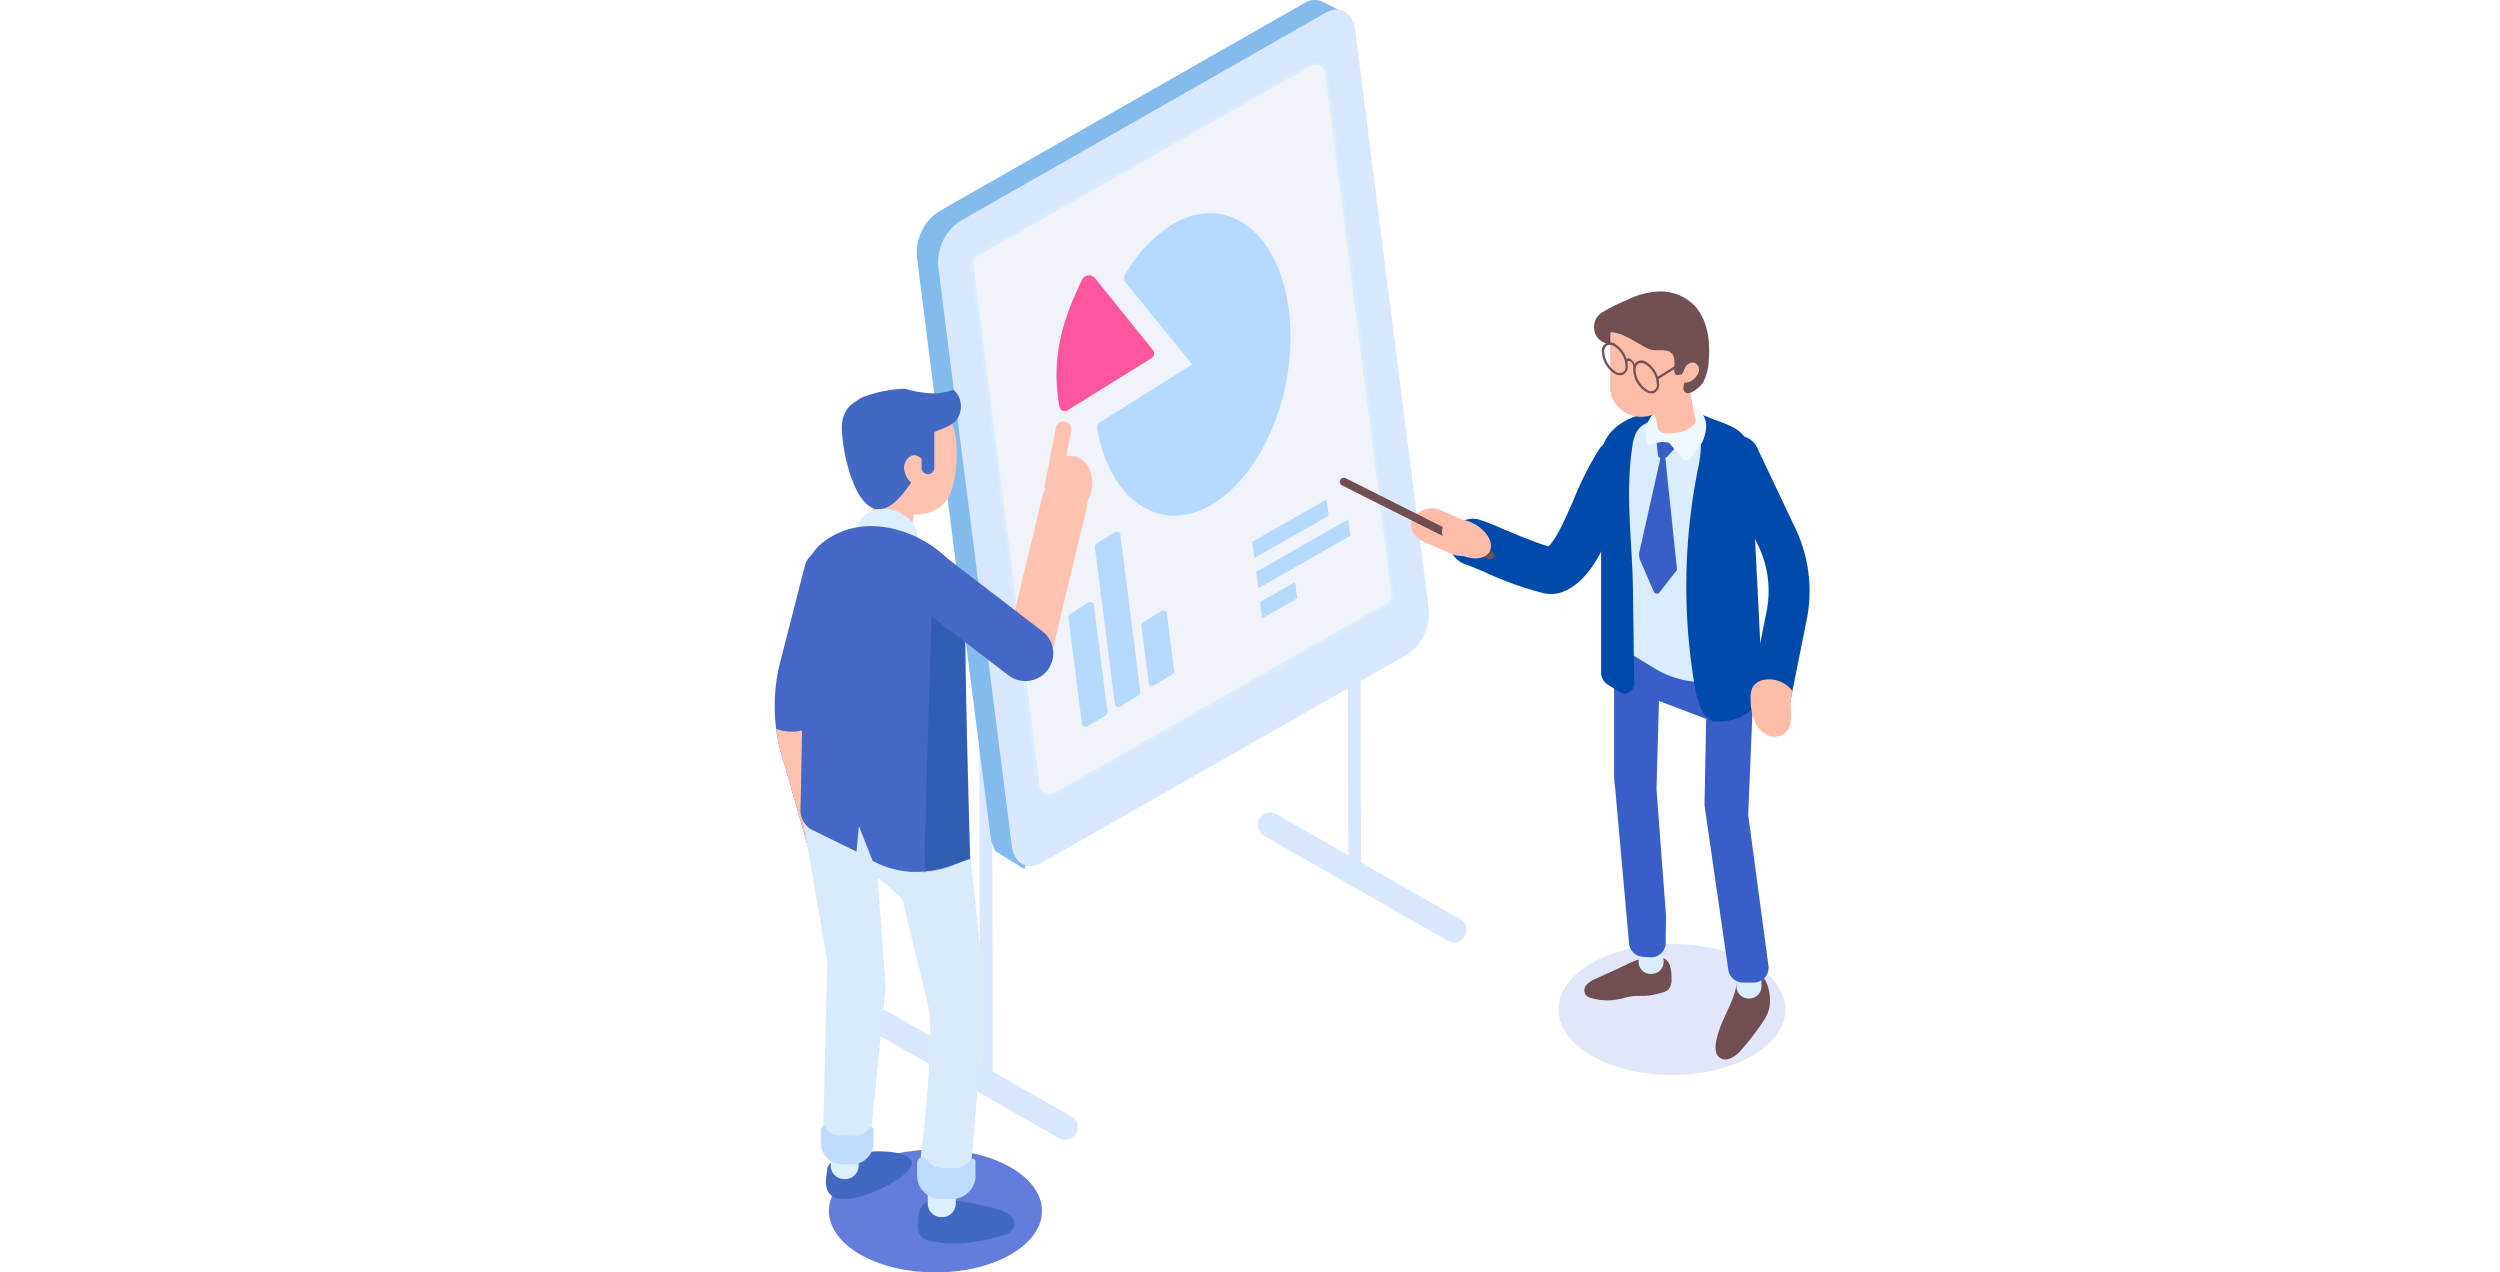 <svg xmlns="http://www.w3.org/2000/svg" xmlns:xlink="http://www.w3.org/1999/xlink" width="334" height="170" viewBox="0 0 334 170" preserveAspectRatio="none">
  <defs>
    <clipPath id="clip-path">
      <rect id="長方形_220" data-name="長方形 220" width="125.639" height="152.296" fill="none"/>
    </clipPath>
    <clipPath id="clip-path-3">
      <rect id="長方形_216" data-name="長方形 216" width="30.316" height="17.503" fill="none"/>
    </clipPath>
    <clipPath id="clip-path-4">
      <rect id="長方形_217" data-name="長方形 217" width="7.09" height="30.247" fill="none"/>
    </clipPath>
    <clipPath id="clip-path-5">
      <rect id="長方形_237" data-name="長方形 237" width="42.438" height="118.066" fill="none"/>
    </clipPath>
    <clipPath id="clip-path-6">
      <rect id="長方形_236" data-name="長方形 236" width="42.439" height="118.066" fill="none"/>
    </clipPath>
    <clipPath id="clip-path-7">
      <rect id="長方形_235" data-name="長方形 235" width="6.303" height="37.273" fill="none"/>
    </clipPath>
  </defs>
  <g id="グループ_442" data-name="グループ 442" transform="translate(-473 -1749)">
    <rect id="長方形_297" data-name="長方形 297" width="334" height="170" transform="translate(473 1749)" fill="#fff"/>
    <g id="グループ_436" data-name="グループ 436" transform="translate(6.499 3)">
      <g id="グループ_369" data-name="グループ 369" transform="translate(582.621 1746)">
        <g id="グループ_389" data-name="グループ 389" clip-path="url(#clip-path)">
          <g id="グループ_388" data-name="グループ 388">
            <g id="グループ_387" data-name="グループ 387" clip-path="url(#clip-path)">
              <path id="パス_2072" data-name="パス 2072" d="M26.209,129.573a1.662,1.662,0,0,1-.826-.22L.841,115.327a1.668,1.668,0,1,1,1.656-2.9l24.541,14.026a1.668,1.668,0,0,1-.829,3.116" transform="translate(0 22.723)" fill="#d9e8ff"/>
              <path id="パス_2073" data-name="パス 2073" d="M13.9,73.474,12.2,72.483l1.2-.694,1.706.992Z" transform="translate(2.47 14.538)" fill="#d9e8ff"/>
              <path id="パス_2074" data-name="パス 2074" d="M14.069,131.474l-1.706-.993L12.2,72.367l1.706.99Z" transform="translate(2.47 14.654)" fill="#d9e8ff"/>
              <path id="パス_2075" data-name="パス 2075" d="M54.808,49.447,53.1,48.456l1.2-.694,1.706.992Z" transform="translate(10.753 9.672)" fill="#d9e8ff"/>
              <path id="パス_2076" data-name="パス 2076" d="M54.973,107.446l-1.706-.993L53.1,48.34l1.706.99Z" transform="translate(10.753 9.789)" fill="#d9e8ff"/>
              <path id="パス_2077" data-name="パス 2077" d="M69.39,107.635a1.662,1.662,0,0,1-.826-.22L44.021,93.389a1.668,1.668,0,1,1,1.656-2.9l24.542,14.026a1.668,1.668,0,0,1-.829,3.116" transform="translate(8.744 18.28)" fill="#d9e8ff"/>
              <path id="パス_2078" data-name="パス 2078" d="M62.489,1.752,59.662.313a2.5,2.5,0,0,0-2.6.108L8.192,28.276a6.651,6.651,0,0,0-2.87,6.176l9.821,77.276a4.024,4.024,0,0,0,.4,1.342,1.137,1.137,0,0,0,.536.817l3.583,2.221,1.152-3.075,47.146-26.87a6.652,6.652,0,0,0,2.87-6.176L61.3,4.938Z" transform="translate(1.069 0)" fill="#83bbef"/>
              <path id="パス_2079" data-name="パス 2079" d="M70.332,87.233,21.459,115.088c-1.875,1.068-3.651.038-3.948-2.29L7.69,35.522a6.651,6.651,0,0,1,2.872-6.176L59.435,1.491c1.875-1.069,3.651-.038,3.947,2.29L73.2,81.057a6.653,6.653,0,0,1-2.872,6.176" transform="translate(1.549 0.216)" fill="#d9e8ff"/>
              <path id="パス_2080" data-name="パス 2080" d="M66.915,79.365,22.5,104.676a1.518,1.518,0,0,1-2.256-1.127L11.415,34.041a1.518,1.518,0,0,1,.754-1.509l44.41-25.31a1.516,1.516,0,0,1,2.256,1.127l8.835,69.507a1.517,1.517,0,0,1-.754,1.509" transform="translate(2.309 1.422)" fill="#f1f3fa"/>
              <path id="パス_2081" data-name="パス 2081" d="M21.79,105.119a1.726,1.726,0,0,1-1.712-1.508L11.244,34.1a1.717,1.717,0,0,1,.857-1.717L56.51,7.076a1.727,1.727,0,0,1,2.567,1.281l8.835,69.508a1.723,1.723,0,0,1-.859,1.716l-.1-.18.1.18-44.41,25.311a1.728,1.728,0,0,1-.854.226M57.365,7.264a1.3,1.3,0,0,0-.648.174L12.306,32.75a1.3,1.3,0,0,0-.648,1.3l8.834,69.507a1.308,1.308,0,0,0,1.946.973l44.41-25.311a1.305,1.305,0,0,0,.651-1.3L58.663,8.41A1.29,1.29,0,0,0,57.951,7.4a1.315,1.315,0,0,0-.586-.141" transform="translate(2.274 1.387)" fill="#d9edfe"/>
              <path id="パス_2082" data-name="パス 2082" d="M38,43.859,29.121,32.908a.852.852,0,0,1-.078-.964,18.784,18.784,0,0,1,6.313-6.738c7.106-4.227,14.061.712,15.538,11.032S47.807,58.348,40.7,62.575c-6.884,4.095-13.618-.423-15.374-10.094a.85.85,0,0,1,.388-.869L38,43.912A.036.036,0,0,0,38,43.859" transform="translate(5.126 4.798)" fill="#b6d9ff"/>
              <path id="パス_2083" data-name="パス 2083" d="M25.961,30.976l7.737,9.6a.728.728,0,0,1-.183,1.075L22.293,48.621a.72.72,0,0,1-1.091-.491c-.072-.427-.142-.832-.15-.892-.835-5.984.631-10.868,3.176-16.07a1.035,1.035,0,0,1,1.734-.192" transform="translate(4.215 6.195)" fill="#fd569e"/>
              <path id="パス_2084" data-name="パス 2084" d="M52.485,55.488l-9.912,5.649.278,2.185,9.912-5.649Z" transform="translate(8.621 11.237)" fill="#b6d9ff"/>
              <path id="パス_2085" data-name="パス 2085" d="M55.3,57.706,43,64.719l.277,2.185,12.306-7.013Z" transform="translate(8.707 11.686)" fill="#b6d9ff"/>
              <path id="パス_2086" data-name="パス 2086" d="M43.424,67.34l.278,2.185,4.689-2.673-.278-2.184Z" transform="translate(8.793 13.095)" fill="#b6d9ff"/>
              <path id="パス_2087" data-name="パス 2087" d="M31.148,80.45,28.483,59.484a.49.49,0,0,0-.748-.354L25.31,60.652a.489.489,0,0,0-.226.477l2.659,20.928a.491.491,0,0,0,.743.357l2.431-1.484a.492.492,0,0,0,.231-.481" transform="translate(5.079 11.959)" fill="#b6d9ff"/>
              <path id="パス_2088" data-name="パス 2088" d="M27.348,81.546,25.539,67.318a.491.491,0,0,0-.748-.355l-2.425,1.522a.489.489,0,0,0-.226.477l1.8,14.191a.491.491,0,0,0,.743.357l2.431-1.484a.492.492,0,0,0,.231-.481" transform="translate(4.483 13.545)" fill="#b6d9ff"/>
              <path id="パス_2089" data-name="パス 2089" d="M34.617,75.864l-.969-7.624a.49.49,0,0,0-.748-.354l-2.425,1.521a.491.491,0,0,0-.226.477l.964,7.587a.49.49,0,0,0,.742.357l2.431-1.484a.492.492,0,0,0,.231-.481" transform="translate(6.125 13.732)" fill="#b6d9ff"/>
              <path id="パス_2090" data-name="パス 2090" d="M76.9,69.342a46.6,46.6,0,0,1-7.906-2.866c-.837-.352-1.875-.79-2.18-.89a3.126,3.126,0,0,1,1.546-6.058,24.923,24.923,0,0,1,3.059,1.183c1.5.634,4.786,2.014,6.278,2.406,1.092-.993,2.435-4.091,3.359-6.222a42.216,42.216,0,0,1,3.411-6.753,3.127,3.127,0,1,1,5.184,3.5,37.807,37.807,0,0,0-2.857,5.744c-1.872,4.317-3.64,8.4-7.179,9.811a4.616,4.616,0,0,1-2.715.147" transform="translate(13.059 9.875)" fill="#004aab"/>
              <path id="パス_2091" data-name="パス 2091" d="M66.3,62.756a3.8,3.8,0,0,1-.813-.253l-3.57-1.569c-1.495-.657-2.145-2.108-1.454-3.241a3.2,3.2,0,0,1,3.959-.862l3.57,1.569c1.495.657,2.145,2.107,1.454,3.241A3,3,0,0,1,66.3,62.756" transform="translate(12.187 11.443)" fill="#ffbca8"/>
              <path id="パス_2092" data-name="パス 2092" d="M72.309,63.967a.54.54,0,0,1-.2-.055l-19.5-9.8a.54.54,0,1,1,.485-.964l19.5,9.8a.54.54,0,0,1-.281,1.021" transform="translate(10.593 10.75)" fill="#714e51"/>
              <path id="パス_2093" data-name="パス 2093" d="M68.007,58.335c1.705.948,2.6,2.6,1.994,3.684s-2.476,1.2-4.182.253-2.6-2.6-1.994-3.684,2.477-1.2,4.182-.253" transform="translate(12.886 11.683)" fill="#ffbca8"/>
              <g id="グループ_383" data-name="グループ 383" transform="translate(92.089 126.112)" opacity="0.18">
                <g id="グループ_382" data-name="グループ 382">
                  <g id="グループ_381" data-name="グループ 381" clip-path="url(#clip-path-3)">
                    <path id="パス_2094" data-name="パス 2094" d="M102.458,119.814c-5.92,3.418-15.517,3.418-21.437,0s-5.919-8.959,0-12.376,15.517-3.419,21.437,0,5.92,8.959,0,12.376" transform="translate(-76.581 -104.874)" fill="#5873dd"/>
                  </g>
                </g>
              </g>
              <path id="パス_2095" data-name="パス 2095" d="M89.477,106.369a1.569,1.569,0,0,1,1.374,1.031,4.612,4.612,0,0,1,.243,1.8,2.04,2.04,0,0,1-.4,1.5,2.009,2.009,0,0,1-.924.429,10.8,10.8,0,0,1-1.9.394c-.73.064-1.469-.022-2.193.089-.462.07-.907.218-1.361.325a7.753,7.753,0,0,1-3.914-.1,1.462,1.462,0,0,1-.76-.418,1.1,1.1,0,0,1,.107-1.346,3.226,3.226,0,0,1,1.211-.8l4-1.837a10.634,10.634,0,0,1,4.1-1.246c.459-.011,1.065.2,1.025.655Z" transform="translate(16.091 21.503)" fill="#714e51"/>
              <path id="パス_2096" data-name="パス 2096" d="M87.26,109.2l.131-.011a1.6,1.6,0,0,0,1.469-1.729l-.219-2.7a1.6,1.6,0,0,0-1.729-1.469l-.131.011a1.6,1.6,0,0,0-1.469,1.729l.219,2.7A1.6,1.6,0,0,0,87.26,109.2" transform="translate(17.275 20.916)" fill="#d9edfe"/>
              <path id="パス_2097" data-name="パス 2097" d="M95.779,112.83c-.233.518-.475,1.031-.7,1.546a13.881,13.881,0,0,0-.63,1.613c-.249.83-.715,2.445-.129,3.2.884,1.135,2.327.164,3.046-.637a33.126,33.126,0,0,0,2.973-3.858,5.077,5.077,0,0,0,.9-1.966c.368-2.278-.728-5.507-3.023-4.751a2.252,2.252,0,0,0-1.395,1.922,14.673,14.673,0,0,1-1.037,2.934" transform="translate(19.042 21.842)" fill="#714e51"/>
              <path id="パス_2098" data-name="パス 2098" d="M97.962,111.926h.131a1.606,1.606,0,0,0,1.605-1.6v-2.708a1.606,1.606,0,0,0-1.605-1.605h-.131a1.6,1.6,0,0,0-1.6,1.605v2.708a1.6,1.6,0,0,0,1.6,1.6" transform="translate(19.513 21.467)" fill="#d9edfe"/>
              <path id="パス_2099" data-name="パス 2099" d="M100.68,95.756,101.688,71.5l-3.369-3.849-8.436-2.923-7.119,3.769V90.275a13.142,13.142,0,0,0,.137,1.894l1.873,20.874a1.964,1.964,0,0,0,1.8,1.675l.978.072a1.964,1.964,0,0,0,2.106-2.053l.04-3.463L88.429,92.319l.329-11.775,6.31,2.392-.227,11.54L98,116.32a2.019,2.019,0,0,0,2.011,1.849H101.4a2.017,2.017,0,0,0,2.017-2.018Z" transform="translate(16.76 13.107)" fill="#385fc7"/>
              <path id="パス_2100" data-name="パス 2100" d="M82.294,51.987V75.469a1.542,1.542,0,0,0,.736,1.314l5.144,3.157a12.864,12.864,0,0,0,8.068,1.841,12.7,12.7,0,0,0,2.9-.652L102,79.219l-1.55-25.738a4.429,4.429,0,0,0-1.21-2.892,4.171,4.171,0,0,0-.967-.79l-1.852-1.168-.515-.326a16.341,16.341,0,0,0-6.554-2.282,10.876,10.876,0,0,0-1.389-.095,5.026,5.026,0,0,0-2.483.527,6.41,6.41,0,0,0-3.187,5.533" transform="translate(16.665 9.301)" fill="#d9edfe"/>
              <g id="グループ_386" data-name="グループ 386" transform="translate(111.574 60.835)" opacity="0.59">
                <g id="グループ_385" data-name="グループ 385">
                  <g id="グループ_384" data-name="グループ 384" clip-path="url(#clip-path-4)">
                    <path id="パス_2101" data-name="パス 2101" d="M98.326,52.537a4.526,4.526,0,0,0-.1-.78c-1.038-.889-2.049-1.732-2.97-.673a16.118,16.118,0,0,0-1.475,3.332c.014.04.028.081.042.12.441,1.263,1.052,3.359.7,4.643-.253.915-.957,1.662-1.146,2.6-.39,1.978,1.7,6.922,1.5,8.931-.117,1.147-.948,2.072-1.473,3.093a7.183,7.183,0,0,0,.7,7.037,12.675,12.675,0,0,0,2.9-.652l2.855-1.91Z" transform="translate(-92.785 -50.59)" fill="#83bbef"/>
                  </g>
                </g>
              </g>
              <path id="パス_2102" data-name="パス 2102" d="M101.429,53.536c0-.084-.013-.167-.02-.251h.055s-.035-1.426-.035-1.431a4.834,4.834,0,0,0-1.308-3.137c-1.071-1.134-3.12-1.611-4.535-2.231-4.721-2.068-14.266-.73-14.266,5.571V80.62a1.932,1.932,0,0,0,.924,1.647l1.667,1.023a1.083,1.083,0,0,0,1.1.028,1.43,1.43,0,0,0,.728-1.278q-.081-6.246-.165-12.492c-.084-6.443-1.057-12.654-.089-19.058A6.064,6.064,0,0,1,86,48.584c1.041-2.017,4.33-2.088,6.279-1.659a2.849,2.849,0,0,1,1.6.891l-1.495-.432a5.828,5.828,0,0,1,1.857.98c.681,1.348.369,3.325.043,4.933a79.679,79.679,0,0,0-.3,30.007,3.453,3.453,0,0,0,.386,1.076,3.437,3.437,0,0,0,.382,1.23,3.058,3.058,0,0,0,1.592,1.557q.723.013,1.443-.026a12.772,12.772,0,0,0,2.077-.493l2.411-1.548a1.456,1.456,0,0,0,.667-1.3c-.251-4.9-1.514-30.261-1.514-30.266" transform="translate(16.467 9.231)" fill="#004aab"/>
              <path id="パス_2103" data-name="パス 2103" d="M89.04,50.921l-.552-.36L85.582,63.487a1.993,1.993,0,0,0,.119,1.166l1.8,4.153a.45.45,0,0,0,.789.078l2.32-3Z" transform="translate(17.323 10.239)" fill="#385fc7"/>
              <path id="パス_2104" data-name="パス 2104" d="M87.475,49.036l.2,1.89c.191.547.89.57,1.34.044l1.457-1.608Z" transform="translate(17.714 9.93)" fill="#385fc7"/>
              <path id="パス_2105" data-name="パス 2105" d="M93.864,49.953a7.8,7.8,0,0,0,.426-1.441c.9-4.834-8-5.091-8,.373v.854a.492.492,0,0,0,.542.54l2.317-.491,1.928,2.287a.677.677,0,0,0,1.163.075c.487-.651,1.052-1.423,1.623-2.2" transform="translate(17.474 9.079)" fill="#eff8ff"/>
              <path id="パス_2106" data-name="パス 2106" d="M90.526,41.371c.01,0,.019.01.029.019a.5.5,0,0,0,.011-.127.151.151,0,0,1-.04.108" transform="translate(18.332 8.356)" fill="#714e51"/>
              <path id="パス_2107" data-name="パス 2107" d="M91.753,42.333l1.076,5.5v0l.052.268-.03.006a1.224,1.224,0,0,1-.026.263,3.576,3.576,0,0,1-2.186,1.247c-1.106.212-2.652.357-2.785-.548v-.007l-.026,0-.053-.268v0L86.7,43.3a2.614,2.614,0,0,1,.385-1.956,2.543,2.543,0,0,1,1.31-1.008c.13-.037.271-.076.411-.1a2.776,2.776,0,0,1,.9.011,2.606,2.606,0,0,1,1.017.457,2.663,2.663,0,0,1,1.035,1.633" transform="translate(17.546 8.141)" fill="#ffbca8"/>
              <path id="パス_2108" data-name="パス 2108" d="M87.993,48.679c2.077-.511,3.475-2.187,3.153-3.837l-.961-4.907-.073-.38a4.964,4.964,0,0,0-1.54.066l-.03.006-.108.02c-.1.019-.195.048-.291.077l-.089.017a2.086,2.086,0,0,0-.633.369,1.144,1.144,0,0,0-.243.222l-.1.113a3.721,3.721,0,0,0-.221.333,2.982,2.982,0,0,0-.314,2.05l.925,4.727Z" transform="translate(17.513 8.003)" fill="#ffbca8"/>
              <path id="パス_2109" data-name="パス 2109" d="M80.97,38.05a32.633,32.633,0,0,0,3.405,1.74l.657-3.534a9.068,9.068,0,0,0-1.569-1.049c-.427-.131-1.789.958-1.789.958Z" transform="translate(16.397 7.127)" fill="#004aab"/>
              <path id="パス_2110" data-name="パス 2110" d="M92.01,46.688a8.623,8.623,0,0,0,1.014-3.235c.158-.969,1.466-.564,1.471-1.554,0-.7-.659-1.454-.955-2.063a4.442,4.442,0,0,0-1.466-1.793,8.736,8.736,0,0,0-2.734-1.154,21.574,21.574,0,0,0-3.272-.637l-.305-1.046h-3.43v9.823a1.9,1.9,0,0,0,.066.408,4.19,4.19,0,0,0,5.617,2.82Z" transform="translate(16.672 7.129)" fill="#ffbca8"/>
              <path id="パス_2111" data-name="パス 2111" d="M81.566,35.206a25.1,25.1,0,0,1,3.371-1.682A10.409,10.409,0,0,1,88.913,32.4a6.376,6.376,0,0,1,5.059,1.883c1.786,1.971,2.115,4.828,1.882,7.357a6.566,6.566,0,0,1-.766,2.924c-.285.449-1.746,1.827-2.387,1.282-.544-.459.119-1.314-.133-2.008a.626.626,0,0,0-.141-.257.568.568,0,0,0-.485-.059.753.753,0,0,1-.4,0c-.284-.108-.322-.491-.3-.795.061-.981.2-2.113-.93-2.412-.782-.208-1.663.081-2.422-.248-1.537-.667-2.878-1.813-4.515-2.167-.224-.048-.613-.184-.67.038-.18.717-.066.962-.248,1.451a2.354,2.354,0,0,1-1.692-1.209,2.43,2.43,0,0,1,.042-2.163,2.479,2.479,0,0,1,.758-.813" transform="translate(16.308 6.559)" fill="#714f52"/>
              <rect id="長方形_218" data-name="長方形 218" width="4.799" height="0.313" transform="translate(105.233 50.4) rotate(-31.796)" fill="#714f52"/>
              <path id="パス_2112" data-name="パス 2112" d="M89.752,41.708a.431.431,0,0,0,.326.026c.012-.028,0-.059.02-.085Z" transform="translate(18.175 8.434)" fill="#ffbca8"/>
              <path id="パス_2113" data-name="パス 2113" d="M91.981,40.292a1.182,1.182,0,0,0-1.239.766,3.422,3.422,0,0,1-.344.713.7.7,0,0,1-.369.243.755.755,0,0,0,.553.934,1.547,1.547,0,0,0,1.245-.368,1.9,1.9,0,0,0,.8-1.151,1,1,0,0,0-.646-1.138" transform="translate(18.223 8.154)" fill="#ffbca8"/>
              <path id="パス_2114" data-name="パス 2114" d="M84.145,40.487c.095-.322.3-.438.542-.3a1.433,1.433,0,0,1,.542.926l.155-.025a1.842,1.842,0,0,0-.7-1.189c-.308-.178-.575-.03-.7.384Z" transform="translate(17.008 8.065)" fill="#714f52"/>
              <path id="パス_2115" data-name="パス 2115" d="M84.145,40.487c.095-.322.3-.438.542-.3a1.433,1.433,0,0,1,.542.926l.155-.025a1.842,1.842,0,0,0-.7-1.189c-.308-.178-.575-.03-.7.384Z" transform="translate(17.008 8.065)" fill="#714f52"/>
              <path id="パス_2116" data-name="パス 2116" d="M87.326,44.441a1.594,1.594,0,0,1-.782-.237,3.66,3.66,0,0,1-1.652-2.861A1.112,1.112,0,0,1,86.7,40.3a3.66,3.66,0,0,1,1.652,2.862,1.252,1.252,0,0,1-.54,1.153.962.962,0,0,1-.487.127M85.92,40.376a.652.652,0,0,0-.332.084.959.959,0,0,0-.384.884,3.307,3.307,0,0,0,1.5,2.589.807.807,0,0,0,1.338-.772,3.308,3.308,0,0,0-1.495-2.59,1.271,1.271,0,0,0-.624-.195" transform="translate(17.191 8.113)" fill="#714f52"/>
              <path id="パス_2117" data-name="パス 2117" d="M83.842,42.43a1.581,1.581,0,0,1-.78-.237,3.658,3.658,0,0,1-1.652-2.861,1.112,1.112,0,0,1,1.809-1.044A3.656,3.656,0,0,1,84.87,41.15a1.252,1.252,0,0,1-.54,1.153.958.958,0,0,1-.488.127m-1.4-4.066a.652.652,0,0,0-.332.084.959.959,0,0,0-.384.884,3.311,3.311,0,0,0,1.5,2.59.808.808,0,0,0,1.338-.773,3.308,3.308,0,0,0-1.495-2.59,1.271,1.271,0,0,0-.624-.195" transform="translate(16.485 7.706)" fill="#714f52"/>
              <path id="パス_2118" data-name="パス 2118" d="M101.272,86.169a2.781,2.781,0,0,1-.541-.054,2.735,2.735,0,0,1-2.144-3.22L100.8,71.847a13.9,13.9,0,0,0-1.062-8.633L94.583,52.335a2.736,2.736,0,0,1,4.945-2.345l5.158,10.88a19.4,19.4,0,0,1,1.481,12.053l-2.216,11.047a2.735,2.735,0,0,1-2.679,2.2" transform="translate(19.1 9.806)" fill="#004aab"/>
              <path id="パス_2119" data-name="パス 2119" d="M103.574,77.063c-.72,1.623.293,3.835-.734,5.25a2.176,2.176,0,0,1-2.517.678,3.589,3.589,0,0,1-1.914-2.061A7.869,7.869,0,0,1,97.933,78a3.093,3.093,0,0,1,.236-1.411,2.159,2.159,0,0,1,1.5-1.044,3.9,3.9,0,0,1,4.048,1.8Z" transform="translate(19.832 15.282)" fill="#ffbca8"/>
            </g>
          </g>
        </g>
      </g>
      <g id="グループ_371" data-name="グループ 371" transform="translate(570 1797.934)">
        <g id="グループ_428" data-name="グループ 428" clip-path="url(#clip-path-5)">
          <g id="グループ_427" data-name="グループ 427">
            <g id="グループ_426" data-name="グループ 426" clip-path="url(#clip-path-6)">
              <path id="パス_2286" data-name="パス 2286" d="M32.143,112.434c-5.558-3.208-14.57-3.208-20.129,0s-5.558,8.412,0,11.622,14.571,3.209,20.129,0,5.559-8.413,0-11.622" transform="translate(-0.599 -8.397)" fill="#647ddd"/>
              <path id="パス_2287" data-name="パス 2287" d="M16.879,10.359c.009,0,.018.009.027.018a.5.5,0,0,0,.009-.116.136.136,0,0,1-.036.1" transform="translate(-1.288 -0.783)" fill="#4168c3"/>
              <path id="パス_2288" data-name="パス 2288" d="M14.648,13.36l-.995,7c-.138.971,1,1.755,2.546,1.755s2.907-.784,3.044-1.755h.025l.995-7Z" transform="translate(-1.041 -1.02)" fill="#ffc2b0"/>
              <path id="パス_2289" data-name="パス 2289" d="M13.239,11.911c-1.255-2.264-1.5-4.884.841-6.893,1.879-1.612,7.37-3.8,9.518-1.916,2.3,2.025,2.011,9.5.347,11.93a4.814,4.814,0,0,1-6.363,1.242,11.682,11.682,0,0,1-4.343-4.363" transform="translate(-0.939 -0.181)" fill="#ffc2b0"/>
              <path id="パス_2290" data-name="パス 2290" d="M9.732,4.779A3.915,3.915,0,0,1,10.869,2.2c.478-.355.965-.694,1.461-1A17.332,17.332,0,0,1,18.141,0a14.686,14.686,0,0,0,4.131.629A9.693,9.693,0,0,0,24.626.142a2.919,2.919,0,0,1,.962,2.652c-.359,2.5-2.837,2.3-4.461,3.571a1.4,1.4,0,0,1-.174.659,10.189,10.189,0,0,1-2.271,5.911,12.659,12.659,0,0,1-1.241,1.58c-5.465,6-7.933-6.638-7.71-9.736" transform="translate(-0.742)" fill="#4168c3"/>
              <path id="パス_2291" data-name="パス 2291" d="M18.86,12c.293,1.071,1.161,1.76,1.941,1.538a1.827,1.827,0,0,0,.881-2.34c-.293-1.071-1.162-1.76-1.941-1.538A1.825,1.825,0,0,0,18.86,12" transform="translate(-1.432 -0.734)" fill="#ffc2b0"/>
              <path id="パス_2292" data-name="パス 2292" d="M22.118,11.807h-.045a.827.827,0,0,1-.827-.827V6.123a.827.827,0,0,1,.827-.827h.045a.827.827,0,0,1,.827.827V10.98a.827.827,0,0,1-.827.827" transform="translate(-1.621 -0.404)" fill="#4168c3"/>
              <path id="パス_2293" data-name="パス 2293" d="M12.087,22a22.426,22.426,0,0,1,.012-2.269,2.354,2.354,0,0,1,1.121-1.748,4.648,4.648,0,0,1,5.1.333c2,1.352,1.629,2.551,1.65,4.637.028,2.856.168,7.383.252,10.239l-.885.314a5.57,5.57,0,0,1-1.239.278,4.359,4.359,0,0,1-2.548-.488l-.932-2.363-.167,1.752-2.064-1.008a.967.967,0,0,1-.479-.86c.06-2.383.121-6.434.181-8.818" transform="translate(-0.909 -1.325)" fill="#dceffe"/>
              <path id="パス_2294" data-name="パス 2294" d="M17.352,110.622c-3.173-.869-10.127.112-9.769,2.319a5.725,5.725,0,0,0-.173,1.265c-.157,4.424,6.192,1.793,8.376.578,4.085-2.27,3.613-3.6,1.566-4.163" transform="translate(-0.565 -8.419)" fill="#4168c3"/>
              <path id="パス_2295" data-name="パス 2295" d="M5.788,40.064a17.1,17.1,0,0,0-.357,6.579,16.761,16.761,0,0,0,.731,3.18l4.014,14.023a2.972,2.972,0,0,1-1.529,3.736,2.58,2.58,0,0,1-.639.159A2.7,2.7,0,0,1,5.256,65.8L1.243,51.789A23.909,23.909,0,0,1,.724,38.342L4.017,25.516a2.543,2.543,0,0,1,3.252-1.929,3.058,3.058,0,0,1,1.813,3.662Z" transform="translate(0 -1.79)" fill="#4568c7"/>
              <path id="パス_2296" data-name="パス 2296" d="M6.178,51.746a16.7,16.7,0,0,1-.72-3.109,6.207,6.207,0,0,1-1.342.6,5.812,5.812,0,0,1-3.9-.082,23.707,23.707,0,0,0,1.039,4.56L5.274,67.722a2.692,2.692,0,0,0,2.751,1.942,2.577,2.577,0,0,0,.639-.158,2.974,2.974,0,0,0,1.529-3.737Z" transform="translate(-0.017 -3.712)" fill="#ffc2b0"/>
              <path id="パス_2297" data-name="パス 2297" d="M22.563,117.421a1.757,1.757,0,0,0-1.538,1.153,5.168,5.168,0,0,0-.272,2.01,2.286,2.286,0,0,0,.451,1.679,2.257,2.257,0,0,0,1.034.48c3.222.873,7.01.207,10.122-.784a1.689,1.689,0,0,0,1.252-1.472c0-1-1.121-1.584-2.085-1.87a34.275,34.275,0,0,0-8.5-1.4c-.515-.012-1.193.222-1.146.734Z" transform="translate(-1.584 -8.946)" fill="#4168c3"/>
              <path id="パス_2298" data-name="パス 2298" d="M9.871,113.769l.147,0A1.8,1.8,0,0,0,11.835,112l.037-3.029a1.8,1.8,0,0,0-1.773-1.817l-.147,0a1.8,1.8,0,0,0-1.817,1.773L8.1,111.952a1.8,1.8,0,0,0,1.773,1.817" transform="translate(-0.618 -8.178)" fill="#dceffe"/>
              <path id="パス_2299" data-name="パス 2299" d="M23.933,119.268h.147a1.8,1.8,0,0,0,1.8-1.795v-3.03a1.8,1.8,0,0,0-1.8-1.795h-.147a1.8,1.8,0,0,0-1.795,1.795v3.03a1.8,1.8,0,0,0,1.795,1.795" transform="translate(-1.69 -8.597)" fill="#dceffe"/>
              <path id="パス_2300" data-name="パス 2300" d="M26,62,22.236,50.788,4.2,53.589V62.1S7.24,79.7,7.343,80.406l-.56,23.352a3.175,3.175,0,0,0,2.45,2.311l1.093.08c1.315.1,2.856-.978,2.793-2.3L15.153,83.7l-1.1-14.53,3.176,2.687.086-.03,3.543,14.669c.976,5.164-1.3,22.243-1.3,22.243a2.714,2.714,0,0,0,2.685,2.067H23.8c1.247,0,2.693-1.011,2.693-2.257l1.716-20.434a40.516,40.516,0,0,0-.054-6.073Z" transform="translate(-0.321 -3.876)" fill="#d9ebfb"/>
              <path id="パス_2301" data-name="パス 2301" d="M3.728,57.777a2.977,2.977,0,0,0,1.478,2.641l6.008,2.935.324-3.407,1.836,4.661.157.075a12.528,12.528,0,0,0,5.107,1.386H18.7c.11,0,.228,0,.342,0A13.389,13.389,0,0,0,20.44,66a14.814,14.814,0,0,0,3.353-.753l2.318-.826.3-.105L26.4,64c-.211-7.171-.587-21.356-.66-29.017,0-.792.008-1.526.022-2.239.017-.957.034-1.849-.009-2.7v0c-.144-2.815-.94-5.138-4.53-7.569C17.75,20.112,12.04,18.473,7.37,21.59a6.664,6.664,0,0,0-3.13,4.88,20.918,20.918,0,0,0-.07,3.573c.027.787.057,1.6.035,2.431-.079,3.126-.157,7.97-.236,12.658s-.157,9.523-.24,12.645" transform="translate(-0.284 -1.517)" fill="#4568c7"/>
              <g id="グループ_425" data-name="グループ 425" transform="translate(19.711 27.367)" opacity="0.56" style="mix-blend-mode: multiply;isolation: isolate">
                <g id="グループ_424" data-name="グループ 424">
                  <g id="グループ_423" data-name="グループ 423" clip-path="url(#clip-path-7)">
                    <g id="グループ_422" data-name="グループ 422" opacity="0.51">
                      <g id="グループ_421" data-name="グループ 421">
                        <g id="グループ_420" data-name="グループ 420" clip-path="url(#clip-path-7)">
                          <path id="パス_2302" data-name="パス 2302" d="M21.937,66.812c.067.114-.71.122-.584,0,.3-.276.773-.022,1.2-.075a11.1,11.1,0,0,0,2.862-.752l1.979-.827.253-.1-.007-.32c-.179-7.171-.5-21.356-.563-29.016,0-.792.007-1.526.018-2.239.016-.958.03-1.849-.007-2.7v0A2.588,2.588,0,0,0,26.31,30a2.215,2.215,0,0,0-1.221-.371,2.726,2.726,0,0,0-2.511,2.79l-.78,26.7c.1,0-.4,6.826.139,7.692" transform="translate(-21.339 -29.628)" fill="#004080"/>
                        </g>
                      </g>
                    </g>
                  </g>
                </g>
              </g>
              <path id="パス_2303" data-name="パス 2303" d="M25.284,112.587H23.732a2.726,2.726,0,0,1-1.9-1.162.7.7,0,0,0-1.232.442V113.6a3.131,3.131,0,0,0,3.131,3.131h1.552a3.131,3.131,0,0,0,3.12-2.869v-2.146a.361.361,0,0,0-.669-.189,2.549,2.549,0,0,1-2.451,1.062" transform="translate(-1.572 -8.485)" fill="#bddcff"/>
              <path id="パス_2304" data-name="パス 2304" d="M10.891,107.917h-1.4c-.643,0-1.908-.284-2.149-1.078-.174-.574-.673-.2-.673.409v1.606a2.865,2.865,0,0,0,2.823,2.9h1.4A2.856,2.856,0,0,0,13.7,109.1v-1.991a.325.325,0,0,0-.6-.175,2.276,2.276,0,0,1-2.21.986" transform="translate(-0.509 -8.132)" fill="#bddcff"/>
              <path id="パス_2305" data-name="パス 2305" d="M41.546,16.385,36.965,35.434Z" transform="translate(-2.821 -1.25)" fill="#ffc2b0"/>
              <path id="パス_2306" data-name="パス 2306" d="M36.714,38.242A3.061,3.061,0,0,0,39.687,35.9L44.27,16.848a3.061,3.061,0,0,0-5.952-1.432L33.736,34.465a3.065,3.065,0,0,0,2.978,3.777" transform="translate(-2.568 -0.998)" fill="#ffc2b0"/>
              <path id="パス_2307" data-name="パス 2307" d="M35.757,40.67a3.723,3.723,0,0,1-3.218-.645L18.729,29.438a3.685,3.685,0,0,1-.666-5.191,3.738,3.738,0,0,1,5.221-.678l13.81,10.587a3.685,3.685,0,0,1,.666,5.191,3.724,3.724,0,0,1-2,1.323" transform="translate(-1.319 -1.74)" fill="#4568c7"/>
              <path id="パス_2308" data-name="パス 2308" d="M45.328,14.261c-.413,2.156-2.133,3.638-3.841,3.311s-2.758-2.341-2.345-4.5,2.133-3.639,3.842-3.311,2.757,2.341,2.344,4.5" transform="translate(-2.98 -0.742)" fill="#ffc2b0"/>
              <path id="パス_2309" data-name="パス 2309" d="M40.206,13.02h0a1.05,1.05,0,0,1-.833-1.228L40.558,5.6a1.05,1.05,0,0,1,2.063.394l-1.187,6.192a1.05,1.05,0,0,1-1.228.833" transform="translate(-3.003 -0.362)" fill="#ffc2b0"/>
            </g>
          </g>
        </g>
      </g>
    </g>
  </g>
</svg>
